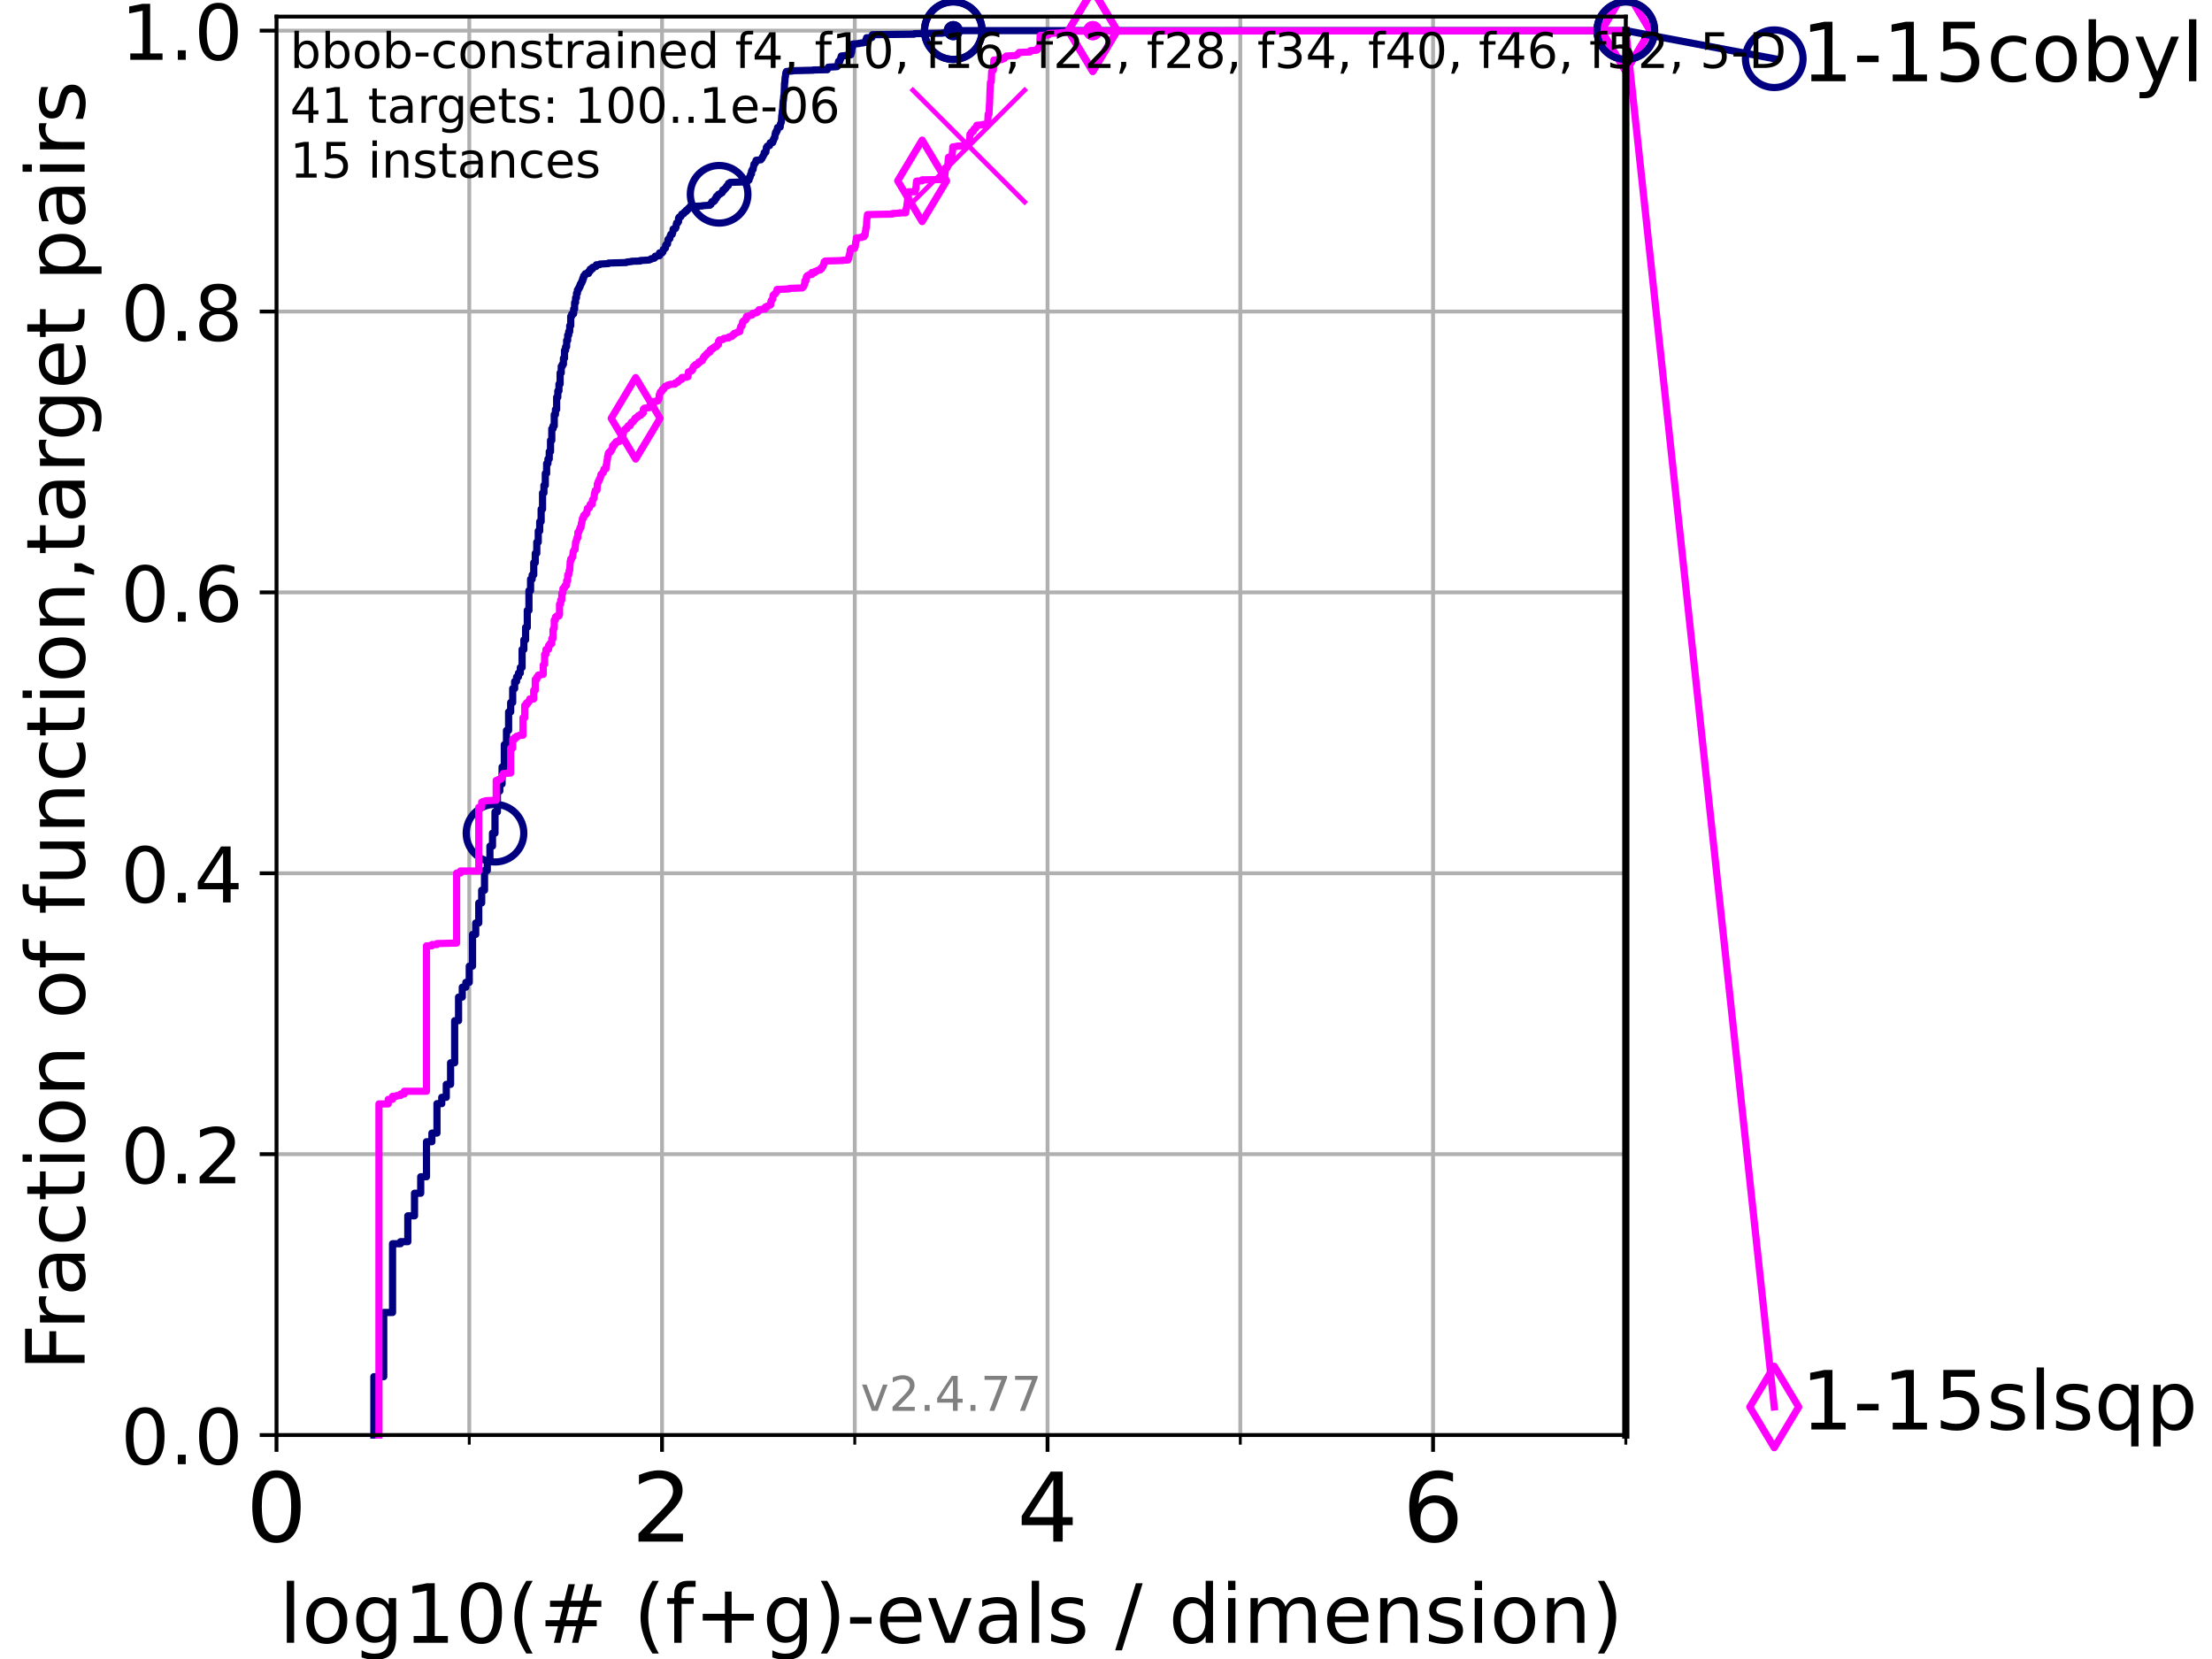 <?xml version="1.0" encoding="utf-8" standalone="no"?>
<!DOCTYPE svg PUBLIC "-//W3C//DTD SVG 1.1//EN"
  "http://www.w3.org/Graphics/SVG/1.1/DTD/svg11.dtd">
<!-- Created with matplotlib (https://matplotlib.org/) -->
<svg height="345.6pt" version="1.1" viewBox="0 0 460.8 345.6" width="460.8pt" xmlns="http://www.w3.org/2000/svg" xmlns:xlink="http://www.w3.org/1999/xlink">
 <defs>
  <style type="text/css">*{stroke-linecap:butt;stroke-linejoin:round;}</style>
 </defs>
 <g id="figure_1">
  <g id="patch_1">
   <path d="M 0 345.6 
L 460.8 345.6 
L 460.8 0 
L 0 0 
z
" style="fill:#ffffff;"/>
  </g>
  <g id="axes_1">
   <g id="patch_2">
    <path d="M 57.6 298.944 
L 338.688 298.944 
L 338.688 3.456 
L 57.6 3.456 
z
" style="fill:#ffffff;"/>
   </g>
   <g id="matplotlib.axis_1">
    <g id="xtick_1">
     <g id="line2d_1">
      <path clip-path="url(#pfc46097b2a)" d="M 57.6 298.944 
L 57.6 3.456 
" style="fill:none;stroke:#b0b0b0;stroke-linecap:square;stroke-width:0.8;"/>
     </g>
     <g id="line2d_2">
      <defs>
       <path d="M 0 0 
L 0 3.5 
" id="me19c8dda93" style="stroke:#000000;stroke-width:0.8;"/>
      </defs>
      <g>
       <use style="stroke:#000000;stroke-width:0.8;" x="57.6" xlink:href="#me19c8dda93" y="298.944"/>
      </g>
     </g>
     <g id="text_1">
      <!-- 0 -->
      <g transform="translate(51.237 321.141)scale(0.2 -0.2)">
       <defs>
        <path d="M 31.781 66.406 
Q 24.172 66.406 20.328 58.906 
Q 16.5 51.422 16.5 36.375 
Q 16.5 21.391 20.328 13.891 
Q 24.172 6.391 31.781 6.391 
Q 39.453 6.391 43.281 13.891 
Q 47.125 21.391 47.125 36.375 
Q 47.125 51.422 43.281 58.906 
Q 39.453 66.406 31.781 66.406 
z
M 31.781 74.219 
Q 44.047 74.219 50.516 64.516 
Q 56.984 54.828 56.984 36.375 
Q 56.984 17.969 50.516 8.266 
Q 44.047 -1.422 31.781 -1.422 
Q 19.531 -1.422 13.062 8.266 
Q 6.594 17.969 6.594 36.375 
Q 6.594 54.828 13.062 64.516 
Q 19.531 74.219 31.781 74.219 
z
" id="DejaVuSans-48"/>
       </defs>
       <use xlink:href="#DejaVuSans-48"/>
      </g>
     </g>
    </g>
    <g id="xtick_2">
     <g id="line2d_3">
      <path clip-path="url(#pfc46097b2a)" d="M 137.911 298.944 
L 137.911 3.456 
" style="fill:none;stroke:#b0b0b0;stroke-linecap:square;stroke-width:0.8;"/>
     </g>
     <g id="line2d_4">
      <g>
       <use style="stroke:#000000;stroke-width:0.8;" x="137.911" xlink:href="#me19c8dda93" y="298.944"/>
      </g>
     </g>
     <g id="text_2">
      <!-- 2 -->
      <g transform="translate(131.548 321.141)scale(0.2 -0.2)">
       <defs>
        <path d="M 19.188 8.297 
L 53.609 8.297 
L 53.609 0 
L 7.328 0 
L 7.328 8.297 
Q 12.938 14.109 22.625 23.891 
Q 32.328 33.688 34.812 36.531 
Q 39.547 41.844 41.422 45.531 
Q 43.312 49.219 43.312 52.781 
Q 43.312 58.594 39.234 62.25 
Q 35.156 65.922 28.609 65.922 
Q 23.969 65.922 18.812 64.312 
Q 13.672 62.703 7.812 59.422 
L 7.812 69.391 
Q 13.766 71.781 18.938 73 
Q 24.125 74.219 28.422 74.219 
Q 39.75 74.219 46.484 68.547 
Q 53.219 62.891 53.219 53.422 
Q 53.219 48.922 51.531 44.891 
Q 49.859 40.875 45.406 35.406 
Q 44.188 33.984 37.641 27.219 
Q 31.109 20.453 19.188 8.297 
z
" id="DejaVuSans-50"/>
       </defs>
       <use xlink:href="#DejaVuSans-50"/>
      </g>
     </g>
    </g>
    <g id="xtick_3">
     <g id="line2d_5">
      <path clip-path="url(#pfc46097b2a)" d="M 218.222 298.944 
L 218.222 3.456 
" style="fill:none;stroke:#b0b0b0;stroke-linecap:square;stroke-width:0.8;"/>
     </g>
     <g id="line2d_6">
      <g>
       <use style="stroke:#000000;stroke-width:0.8;" x="218.222" xlink:href="#me19c8dda93" y="298.944"/>
      </g>
     </g>
     <g id="text_3">
      <!-- 4 -->
      <g transform="translate(211.859 321.141)scale(0.2 -0.2)">
       <defs>
        <path d="M 37.797 64.312 
L 12.891 25.391 
L 37.797 25.391 
z
M 35.203 72.906 
L 47.609 72.906 
L 47.609 25.391 
L 58.016 25.391 
L 58.016 17.188 
L 47.609 17.188 
L 47.609 0 
L 37.797 0 
L 37.797 17.188 
L 4.891 17.188 
L 4.891 26.703 
z
" id="DejaVuSans-52"/>
       </defs>
       <use xlink:href="#DejaVuSans-52"/>
      </g>
     </g>
    </g>
    <g id="xtick_4">
     <g id="line2d_7">
      <path clip-path="url(#pfc46097b2a)" d="M 298.533 298.944 
L 298.533 3.456 
" style="fill:none;stroke:#b0b0b0;stroke-linecap:square;stroke-width:0.8;"/>
     </g>
     <g id="line2d_8">
      <g>
       <use style="stroke:#000000;stroke-width:0.8;" x="298.533" xlink:href="#me19c8dda93" y="298.944"/>
      </g>
     </g>
     <g id="text_4">
      <!-- 6 -->
      <g transform="translate(292.17 321.141)scale(0.2 -0.2)">
       <defs>
        <path d="M 33.016 40.375 
Q 26.375 40.375 22.484 35.828 
Q 18.609 31.297 18.609 23.391 
Q 18.609 15.531 22.484 10.953 
Q 26.375 6.391 33.016 6.391 
Q 39.656 6.391 43.531 10.953 
Q 47.406 15.531 47.406 23.391 
Q 47.406 31.297 43.531 35.828 
Q 39.656 40.375 33.016 40.375 
z
M 52.594 71.297 
L 52.594 62.312 
Q 48.875 64.062 45.094 64.984 
Q 41.312 65.922 37.594 65.922 
Q 27.828 65.922 22.672 59.328 
Q 17.531 52.734 16.797 39.406 
Q 19.672 43.656 24.016 45.922 
Q 28.375 48.188 33.594 48.188 
Q 44.578 48.188 50.953 41.516 
Q 57.328 34.859 57.328 23.391 
Q 57.328 12.156 50.688 5.359 
Q 44.047 -1.422 33.016 -1.422 
Q 20.359 -1.422 13.672 8.266 
Q 6.984 17.969 6.984 36.375 
Q 6.984 53.656 15.188 63.938 
Q 23.391 74.219 37.203 74.219 
Q 40.922 74.219 44.703 73.484 
Q 48.484 72.75 52.594 71.297 
z
" id="DejaVuSans-54"/>
       </defs>
       <use xlink:href="#DejaVuSans-54"/>
      </g>
     </g>
    </g>
    <g id="xtick_5">
     <g id="line2d_9">
      <path clip-path="url(#pfc46097b2a)" d="M 97.755 298.944 
L 97.755 3.456 
" style="fill:none;stroke:#b0b0b0;stroke-linecap:square;stroke-width:0.8;"/>
     </g>
     <g id="line2d_10">
      <defs>
       <path d="M 0 0 
L 0 2 
" id="m3c644bff74" style="stroke:#000000;stroke-width:0.6;"/>
      </defs>
      <g>
       <use style="stroke:#000000;stroke-width:0.6;" x="97.755" xlink:href="#m3c644bff74" y="298.944"/>
      </g>
     </g>
    </g>
    <g id="xtick_6">
     <g id="line2d_11">
      <path clip-path="url(#pfc46097b2a)" d="M 178.066 298.944 
L 178.066 3.456 
" style="fill:none;stroke:#b0b0b0;stroke-linecap:square;stroke-width:0.8;"/>
     </g>
     <g id="line2d_12">
      <g>
       <use style="stroke:#000000;stroke-width:0.6;" x="178.066" xlink:href="#m3c644bff74" y="298.944"/>
      </g>
     </g>
    </g>
    <g id="xtick_7">
     <g id="line2d_13">
      <path clip-path="url(#pfc46097b2a)" d="M 258.377 298.944 
L 258.377 3.456 
" style="fill:none;stroke:#b0b0b0;stroke-linecap:square;stroke-width:0.8;"/>
     </g>
     <g id="line2d_14">
      <g>
       <use style="stroke:#000000;stroke-width:0.6;" x="258.377" xlink:href="#m3c644bff74" y="298.944"/>
      </g>
     </g>
    </g>
    <g id="xtick_8">
     <g id="line2d_15">
      <path clip-path="url(#pfc46097b2a)" d="M 338.688 298.944 
L 338.688 3.456 
" style="fill:none;stroke:#b0b0b0;stroke-linecap:square;stroke-width:0.8;"/>
     </g>
     <g id="line2d_16">
      <g>
       <use style="stroke:#000000;stroke-width:0.6;" x="338.688" xlink:href="#m3c644bff74" y="298.944"/>
      </g>
     </g>
    </g>
    <g id="text_5">
     <!-- log10(# (f+g)-evals / dimension) -->
     <g transform="translate(58.145 342.218)scale(0.17 -0.17)">
      <defs>
       <path d="M 9.422 75.984 
L 18.406 75.984 
L 18.406 0 
L 9.422 0 
z
" id="DejaVuSans-108"/>
       <path d="M 30.609 48.391 
Q 23.391 48.391 19.188 42.75 
Q 14.984 37.109 14.984 27.297 
Q 14.984 17.484 19.156 11.844 
Q 23.344 6.203 30.609 6.203 
Q 37.797 6.203 41.984 11.859 
Q 46.188 17.531 46.188 27.297 
Q 46.188 37.016 41.984 42.703 
Q 37.797 48.391 30.609 48.391 
z
M 30.609 56 
Q 42.328 56 49.016 48.375 
Q 55.719 40.766 55.719 27.297 
Q 55.719 13.875 49.016 6.219 
Q 42.328 -1.422 30.609 -1.422 
Q 18.844 -1.422 12.172 6.219 
Q 5.516 13.875 5.516 27.297 
Q 5.516 40.766 12.172 48.375 
Q 18.844 56 30.609 56 
z
" id="DejaVuSans-111"/>
       <path d="M 45.406 27.984 
Q 45.406 37.75 41.375 43.109 
Q 37.359 48.484 30.078 48.484 
Q 22.859 48.484 18.828 43.109 
Q 14.797 37.75 14.797 27.984 
Q 14.797 18.266 18.828 12.891 
Q 22.859 7.516 30.078 7.516 
Q 37.359 7.516 41.375 12.891 
Q 45.406 18.266 45.406 27.984 
z
M 54.391 6.781 
Q 54.391 -7.172 48.188 -13.984 
Q 42 -20.797 29.203 -20.797 
Q 24.469 -20.797 20.266 -20.094 
Q 16.062 -19.391 12.109 -17.922 
L 12.109 -9.188 
Q 16.062 -11.328 19.922 -12.344 
Q 23.781 -13.375 27.781 -13.375 
Q 36.625 -13.375 41.016 -8.766 
Q 45.406 -4.156 45.406 5.172 
L 45.406 9.625 
Q 42.625 4.781 38.281 2.391 
Q 33.938 0 27.875 0 
Q 17.828 0 11.672 7.656 
Q 5.516 15.328 5.516 27.984 
Q 5.516 40.672 11.672 48.328 
Q 17.828 56 27.875 56 
Q 33.938 56 38.281 53.609 
Q 42.625 51.219 45.406 46.391 
L 45.406 54.688 
L 54.391 54.688 
z
" id="DejaVuSans-103"/>
       <path d="M 12.406 8.297 
L 28.516 8.297 
L 28.516 63.922 
L 10.984 60.406 
L 10.984 69.391 
L 28.422 72.906 
L 38.281 72.906 
L 38.281 8.297 
L 54.391 8.297 
L 54.391 0 
L 12.406 0 
z
" id="DejaVuSans-49"/>
       <path d="M 31 75.875 
Q 24.469 64.656 21.281 53.656 
Q 18.109 42.672 18.109 31.391 
Q 18.109 20.125 21.312 9.062 
Q 24.516 -2 31 -13.188 
L 23.188 -13.188 
Q 15.875 -1.703 12.234 9.375 
Q 8.594 20.453 8.594 31.391 
Q 8.594 42.281 12.203 53.312 
Q 15.828 64.359 23.188 75.875 
z
" id="DejaVuSans-40"/>
       <path d="M 51.125 44 
L 36.922 44 
L 32.812 27.688 
L 47.125 27.688 
z
M 43.797 71.781 
L 38.719 51.516 
L 52.984 51.516 
L 58.109 71.781 
L 65.922 71.781 
L 60.891 51.516 
L 76.125 51.516 
L 76.125 44 
L 58.984 44 
L 54.984 27.688 
L 70.516 27.688 
L 70.516 20.219 
L 53.078 20.219 
L 48 0 
L 40.188 0 
L 45.219 20.219 
L 30.906 20.219 
L 25.875 0 
L 18.016 0 
L 23.094 20.219 
L 7.719 20.219 
L 7.719 27.688 
L 24.906 27.688 
L 29 44 
L 13.281 44 
L 13.281 51.516 
L 30.906 51.516 
L 35.891 71.781 
z
" id="DejaVuSans-35"/>
       <path id="DejaVuSans-32"/>
       <path d="M 37.109 75.984 
L 37.109 68.5 
L 28.516 68.5 
Q 23.688 68.5 21.797 66.547 
Q 19.922 64.594 19.922 59.516 
L 19.922 54.688 
L 34.719 54.688 
L 34.719 47.703 
L 19.922 47.703 
L 19.922 0 
L 10.891 0 
L 10.891 47.703 
L 2.297 47.703 
L 2.297 54.688 
L 10.891 54.688 
L 10.891 58.5 
Q 10.891 67.625 15.141 71.797 
Q 19.391 75.984 28.609 75.984 
z
" id="DejaVuSans-102"/>
       <path d="M 46 62.703 
L 46 35.5 
L 73.188 35.5 
L 73.188 27.203 
L 46 27.203 
L 46 0 
L 37.797 0 
L 37.797 27.203 
L 10.594 27.203 
L 10.594 35.5 
L 37.797 35.5 
L 37.797 62.703 
z
" id="DejaVuSans-43"/>
       <path d="M 8.016 75.875 
L 15.828 75.875 
Q 23.141 64.359 26.781 53.312 
Q 30.422 42.281 30.422 31.391 
Q 30.422 20.453 26.781 9.375 
Q 23.141 -1.703 15.828 -13.188 
L 8.016 -13.188 
Q 14.5 -2 17.703 9.062 
Q 20.906 20.125 20.906 31.391 
Q 20.906 42.672 17.703 53.656 
Q 14.5 64.656 8.016 75.875 
z
" id="DejaVuSans-41"/>
       <path d="M 4.891 31.391 
L 31.203 31.391 
L 31.203 23.391 
L 4.891 23.391 
z
" id="DejaVuSans-45"/>
       <path d="M 56.203 29.594 
L 56.203 25.203 
L 14.891 25.203 
Q 15.484 15.922 20.484 11.062 
Q 25.484 6.203 34.422 6.203 
Q 39.594 6.203 44.453 7.469 
Q 49.312 8.734 54.109 11.281 
L 54.109 2.781 
Q 49.266 0.734 44.188 -0.344 
Q 39.109 -1.422 33.891 -1.422 
Q 20.797 -1.422 13.156 6.188 
Q 5.516 13.812 5.516 26.812 
Q 5.516 40.234 12.766 48.109 
Q 20.016 56 32.328 56 
Q 43.359 56 49.781 48.891 
Q 56.203 41.797 56.203 29.594 
z
M 47.219 32.234 
Q 47.125 39.594 43.094 43.984 
Q 39.062 48.391 32.422 48.391 
Q 24.906 48.391 20.391 44.141 
Q 15.875 39.891 15.188 32.172 
z
" id="DejaVuSans-101"/>
       <path d="M 2.984 54.688 
L 12.5 54.688 
L 29.594 8.797 
L 46.688 54.688 
L 56.203 54.688 
L 35.688 0 
L 23.484 0 
z
" id="DejaVuSans-118"/>
       <path d="M 34.281 27.484 
Q 23.391 27.484 19.188 25 
Q 14.984 22.516 14.984 16.5 
Q 14.984 11.719 18.141 8.906 
Q 21.297 6.109 26.703 6.109 
Q 34.188 6.109 38.703 11.406 
Q 43.219 16.703 43.219 25.484 
L 43.219 27.484 
z
M 52.203 31.203 
L 52.203 0 
L 43.219 0 
L 43.219 8.297 
Q 40.141 3.328 35.547 0.953 
Q 30.953 -1.422 24.312 -1.422 
Q 15.922 -1.422 10.953 3.297 
Q 6 8.016 6 15.922 
Q 6 25.141 12.172 29.828 
Q 18.359 34.516 30.609 34.516 
L 43.219 34.516 
L 43.219 35.406 
Q 43.219 41.609 39.141 45 
Q 35.062 48.391 27.688 48.391 
Q 23 48.391 18.547 47.266 
Q 14.109 46.141 10.016 43.891 
L 10.016 52.203 
Q 14.938 54.109 19.578 55.047 
Q 24.219 56 28.609 56 
Q 40.484 56 46.344 49.844 
Q 52.203 43.703 52.203 31.203 
z
" id="DejaVuSans-97"/>
       <path d="M 44.281 53.078 
L 44.281 44.578 
Q 40.484 46.531 36.375 47.5 
Q 32.281 48.484 27.875 48.484 
Q 21.188 48.484 17.844 46.438 
Q 14.5 44.391 14.5 40.281 
Q 14.5 37.156 16.891 35.375 
Q 19.281 33.594 26.516 31.984 
L 29.594 31.297 
Q 39.156 29.25 43.188 25.516 
Q 47.219 21.781 47.219 15.094 
Q 47.219 7.469 41.188 3.016 
Q 35.156 -1.422 24.609 -1.422 
Q 20.219 -1.422 15.453 -0.562 
Q 10.688 0.297 5.422 2 
L 5.422 11.281 
Q 10.406 8.688 15.234 7.391 
Q 20.062 6.109 24.812 6.109 
Q 31.156 6.109 34.562 8.281 
Q 37.984 10.453 37.984 14.406 
Q 37.984 18.062 35.516 20.016 
Q 33.062 21.969 24.703 23.781 
L 21.578 24.516 
Q 13.234 26.266 9.516 29.906 
Q 5.812 33.547 5.812 39.891 
Q 5.812 47.609 11.281 51.797 
Q 16.75 56 26.812 56 
Q 31.781 56 36.172 55.266 
Q 40.578 54.547 44.281 53.078 
z
" id="DejaVuSans-115"/>
       <path d="M 25.391 72.906 
L 33.688 72.906 
L 8.297 -9.281 
L 0 -9.281 
z
" id="DejaVuSans-47"/>
       <path d="M 45.406 46.391 
L 45.406 75.984 
L 54.391 75.984 
L 54.391 0 
L 45.406 0 
L 45.406 8.203 
Q 42.578 3.328 38.25 0.953 
Q 33.938 -1.422 27.875 -1.422 
Q 17.969 -1.422 11.734 6.484 
Q 5.516 14.406 5.516 27.297 
Q 5.516 40.188 11.734 48.094 
Q 17.969 56 27.875 56 
Q 33.938 56 38.25 53.625 
Q 42.578 51.266 45.406 46.391 
z
M 14.797 27.297 
Q 14.797 17.391 18.875 11.75 
Q 22.953 6.109 30.078 6.109 
Q 37.203 6.109 41.297 11.75 
Q 45.406 17.391 45.406 27.297 
Q 45.406 37.203 41.297 42.844 
Q 37.203 48.484 30.078 48.484 
Q 22.953 48.484 18.875 42.844 
Q 14.797 37.203 14.797 27.297 
z
" id="DejaVuSans-100"/>
       <path d="M 9.422 54.688 
L 18.406 54.688 
L 18.406 0 
L 9.422 0 
z
M 9.422 75.984 
L 18.406 75.984 
L 18.406 64.594 
L 9.422 64.594 
z
" id="DejaVuSans-105"/>
       <path d="M 52 44.188 
Q 55.375 50.25 60.062 53.125 
Q 64.75 56 71.094 56 
Q 79.641 56 84.281 50.016 
Q 88.922 44.047 88.922 33.016 
L 88.922 0 
L 79.891 0 
L 79.891 32.719 
Q 79.891 40.578 77.094 44.375 
Q 74.312 48.188 68.609 48.188 
Q 61.625 48.188 57.562 43.547 
Q 53.516 38.922 53.516 30.906 
L 53.516 0 
L 44.484 0 
L 44.484 32.719 
Q 44.484 40.625 41.703 44.406 
Q 38.922 48.188 33.109 48.188 
Q 26.219 48.188 22.156 43.531 
Q 18.109 38.875 18.109 30.906 
L 18.109 0 
L 9.078 0 
L 9.078 54.688 
L 18.109 54.688 
L 18.109 46.188 
Q 21.188 51.219 25.484 53.609 
Q 29.781 56 35.688 56 
Q 41.656 56 45.828 52.969 
Q 50 49.953 52 44.188 
z
" id="DejaVuSans-109"/>
       <path d="M 54.891 33.016 
L 54.891 0 
L 45.906 0 
L 45.906 32.719 
Q 45.906 40.484 42.875 44.328 
Q 39.844 48.188 33.797 48.188 
Q 26.516 48.188 22.312 43.547 
Q 18.109 38.922 18.109 30.906 
L 18.109 0 
L 9.078 0 
L 9.078 54.688 
L 18.109 54.688 
L 18.109 46.188 
Q 21.344 51.125 25.703 53.562 
Q 30.078 56 35.797 56 
Q 45.219 56 50.047 50.172 
Q 54.891 44.344 54.891 33.016 
z
" id="DejaVuSans-110"/>
      </defs>
      <use xlink:href="#DejaVuSans-108"/>
      <use x="27.783" xlink:href="#DejaVuSans-111"/>
      <use x="88.965" xlink:href="#DejaVuSans-103"/>
      <use x="152.441" xlink:href="#DejaVuSans-49"/>
      <use x="216.064" xlink:href="#DejaVuSans-48"/>
      <use x="279.688" xlink:href="#DejaVuSans-40"/>
      <use x="318.701" xlink:href="#DejaVuSans-35"/>
      <use x="402.49" xlink:href="#DejaVuSans-32"/>
      <use x="434.277" xlink:href="#DejaVuSans-40"/>
      <use x="473.291" xlink:href="#DejaVuSans-102"/>
      <use x="508.496" xlink:href="#DejaVuSans-43"/>
      <use x="592.285" xlink:href="#DejaVuSans-103"/>
      <use x="655.762" xlink:href="#DejaVuSans-41"/>
      <use x="694.775" xlink:href="#DejaVuSans-45"/>
      <use x="730.859" xlink:href="#DejaVuSans-101"/>
      <use x="792.383" xlink:href="#DejaVuSans-118"/>
      <use x="851.562" xlink:href="#DejaVuSans-97"/>
      <use x="912.842" xlink:href="#DejaVuSans-108"/>
      <use x="940.625" xlink:href="#DejaVuSans-115"/>
      <use x="992.725" xlink:href="#DejaVuSans-32"/>
      <use x="1024.512" xlink:href="#DejaVuSans-47"/>
      <use x="1058.203" xlink:href="#DejaVuSans-32"/>
      <use x="1089.99" xlink:href="#DejaVuSans-100"/>
      <use x="1153.467" xlink:href="#DejaVuSans-105"/>
      <use x="1181.25" xlink:href="#DejaVuSans-109"/>
      <use x="1278.662" xlink:href="#DejaVuSans-101"/>
      <use x="1340.186" xlink:href="#DejaVuSans-110"/>
      <use x="1403.564" xlink:href="#DejaVuSans-115"/>
      <use x="1455.664" xlink:href="#DejaVuSans-105"/>
      <use x="1483.447" xlink:href="#DejaVuSans-111"/>
      <use x="1544.629" xlink:href="#DejaVuSans-110"/>
      <use x="1608.008" xlink:href="#DejaVuSans-41"/>
     </g>
    </g>
   </g>
   <g id="matplotlib.axis_2">
    <g id="ytick_1">
     <g id="line2d_17">
      <path clip-path="url(#pfc46097b2a)" d="M 57.6 298.944 
L 338.688 298.944 
" style="fill:none;stroke:#b0b0b0;stroke-linecap:square;stroke-width:0.8;"/>
     </g>
     <g id="line2d_18">
      <defs>
       <path d="M 0 0 
L -3.5 0 
" id="m6568416ff1" style="stroke:#000000;stroke-width:0.8;"/>
      </defs>
      <g>
       <use style="stroke:#000000;stroke-width:0.8;" x="57.6" xlink:href="#m6568416ff1" y="298.944"/>
      </g>
     </g>
     <g id="text_6">
      <!-- 0.0 -->
      <g transform="translate(25.155 305.023)scale(0.16 -0.16)">
       <defs>
        <path d="M 10.688 12.406 
L 21 12.406 
L 21 0 
L 10.688 0 
z
" id="DejaVuSans-46"/>
       </defs>
       <use xlink:href="#DejaVuSans-48"/>
       <use x="63.623" xlink:href="#DejaVuSans-46"/>
       <use x="95.41" xlink:href="#DejaVuSans-48"/>
      </g>
     </g>
    </g>
    <g id="ytick_2">
     <g id="line2d_19">
      <path clip-path="url(#pfc46097b2a)" d="M 57.6 240.432 
L 338.688 240.432 
" style="fill:none;stroke:#b0b0b0;stroke-linecap:square;stroke-width:0.8;"/>
     </g>
     <g id="line2d_20">
      <g>
       <use style="stroke:#000000;stroke-width:0.8;" x="57.6" xlink:href="#m6568416ff1" y="240.432"/>
      </g>
     </g>
     <g id="text_7">
      <!-- 0.2 -->
      <g transform="translate(25.155 246.51)scale(0.16 -0.16)">
       <use xlink:href="#DejaVuSans-48"/>
       <use x="63.623" xlink:href="#DejaVuSans-46"/>
       <use x="95.41" xlink:href="#DejaVuSans-50"/>
      </g>
     </g>
    </g>
    <g id="ytick_3">
     <g id="line2d_21">
      <path clip-path="url(#pfc46097b2a)" d="M 57.6 181.919 
L 338.688 181.919 
" style="fill:none;stroke:#b0b0b0;stroke-linecap:square;stroke-width:0.8;"/>
     </g>
     <g id="line2d_22">
      <g>
       <use style="stroke:#000000;stroke-width:0.8;" x="57.6" xlink:href="#m6568416ff1" y="181.919"/>
      </g>
     </g>
     <g id="text_8">
      <!-- 0.4 -->
      <g transform="translate(25.155 187.998)scale(0.16 -0.16)">
       <use xlink:href="#DejaVuSans-48"/>
       <use x="63.623" xlink:href="#DejaVuSans-46"/>
       <use x="95.41" xlink:href="#DejaVuSans-52"/>
      </g>
     </g>
    </g>
    <g id="ytick_4">
     <g id="line2d_23">
      <path clip-path="url(#pfc46097b2a)" d="M 57.6 123.407 
L 338.688 123.407 
" style="fill:none;stroke:#b0b0b0;stroke-linecap:square;stroke-width:0.8;"/>
     </g>
     <g id="line2d_24">
      <g>
       <use style="stroke:#000000;stroke-width:0.8;" x="57.6" xlink:href="#m6568416ff1" y="123.407"/>
      </g>
     </g>
     <g id="text_9">
      <!-- 0.6 -->
      <g transform="translate(25.155 129.485)scale(0.16 -0.16)">
       <use xlink:href="#DejaVuSans-48"/>
       <use x="63.623" xlink:href="#DejaVuSans-46"/>
       <use x="95.41" xlink:href="#DejaVuSans-54"/>
      </g>
     </g>
    </g>
    <g id="ytick_5">
     <g id="line2d_25">
      <path clip-path="url(#pfc46097b2a)" d="M 57.6 64.894 
L 338.688 64.894 
" style="fill:none;stroke:#b0b0b0;stroke-linecap:square;stroke-width:0.8;"/>
     </g>
     <g id="line2d_26">
      <g>
       <use style="stroke:#000000;stroke-width:0.8;" x="57.6" xlink:href="#m6568416ff1" y="64.894"/>
      </g>
     </g>
     <g id="text_10">
      <!-- 0.8 -->
      <g transform="translate(25.155 70.973)scale(0.16 -0.16)">
       <defs>
        <path d="M 31.781 34.625 
Q 24.75 34.625 20.719 30.859 
Q 16.703 27.094 16.703 20.516 
Q 16.703 13.922 20.719 10.156 
Q 24.75 6.391 31.781 6.391 
Q 38.812 6.391 42.859 10.172 
Q 46.922 13.969 46.922 20.516 
Q 46.922 27.094 42.891 30.859 
Q 38.875 34.625 31.781 34.625 
z
M 21.922 38.812 
Q 15.578 40.375 12.031 44.719 
Q 8.5 49.078 8.5 55.328 
Q 8.5 64.062 14.719 69.141 
Q 20.953 74.219 31.781 74.219 
Q 42.672 74.219 48.875 69.141 
Q 55.078 64.062 55.078 55.328 
Q 55.078 49.078 51.531 44.719 
Q 48 40.375 41.703 38.812 
Q 48.828 37.156 52.797 32.312 
Q 56.781 27.484 56.781 20.516 
Q 56.781 9.906 50.312 4.234 
Q 43.844 -1.422 31.781 -1.422 
Q 19.734 -1.422 13.25 4.234 
Q 6.781 9.906 6.781 20.516 
Q 6.781 27.484 10.781 32.312 
Q 14.797 37.156 21.922 38.812 
z
M 18.312 54.391 
Q 18.312 48.734 21.844 45.562 
Q 25.391 42.391 31.781 42.391 
Q 38.141 42.391 41.719 45.562 
Q 45.312 48.734 45.312 54.391 
Q 45.312 60.062 41.719 63.234 
Q 38.141 66.406 31.781 66.406 
Q 25.391 66.406 21.844 63.234 
Q 18.312 60.062 18.312 54.391 
z
" id="DejaVuSans-56"/>
       </defs>
       <use xlink:href="#DejaVuSans-48"/>
       <use x="63.623" xlink:href="#DejaVuSans-46"/>
       <use x="95.41" xlink:href="#DejaVuSans-56"/>
      </g>
     </g>
    </g>
    <g id="ytick_6">
     <g id="line2d_27">
      <path clip-path="url(#pfc46097b2a)" d="M 57.6 6.382 
L 338.688 6.382 
" style="fill:none;stroke:#b0b0b0;stroke-linecap:square;stroke-width:0.8;"/>
     </g>
     <g id="line2d_28">
      <g>
       <use style="stroke:#000000;stroke-width:0.8;" x="57.6" xlink:href="#m6568416ff1" y="6.382"/>
      </g>
     </g>
     <g id="text_11">
      <!-- 1.0 -->
      <g transform="translate(25.155 12.46)scale(0.16 -0.16)">
       <use xlink:href="#DejaVuSans-49"/>
       <use x="63.623" xlink:href="#DejaVuSans-46"/>
       <use x="95.41" xlink:href="#DejaVuSans-48"/>
      </g>
     </g>
    </g>
    <g id="text_12">
     <!-- Fraction of function,target pairs -->
     <g transform="translate(17.62 285.585)rotate(-90)scale(0.17 -0.17)">
      <defs>
       <path d="M 9.812 72.906 
L 51.703 72.906 
L 51.703 64.594 
L 19.672 64.594 
L 19.672 43.109 
L 48.578 43.109 
L 48.578 34.812 
L 19.672 34.812 
L 19.672 0 
L 9.812 0 
z
" id="DejaVuSans-70"/>
       <path d="M 41.109 46.297 
Q 39.594 47.172 37.812 47.578 
Q 36.031 48 33.891 48 
Q 26.266 48 22.188 43.047 
Q 18.109 38.094 18.109 28.812 
L 18.109 0 
L 9.078 0 
L 9.078 54.688 
L 18.109 54.688 
L 18.109 46.188 
Q 20.953 51.172 25.484 53.578 
Q 30.031 56 36.531 56 
Q 37.453 56 38.578 55.875 
Q 39.703 55.766 41.062 55.516 
z
" id="DejaVuSans-114"/>
       <path d="M 48.781 52.594 
L 48.781 44.188 
Q 44.969 46.297 41.141 47.344 
Q 37.312 48.391 33.406 48.391 
Q 24.656 48.391 19.812 42.844 
Q 14.984 37.312 14.984 27.297 
Q 14.984 17.281 19.812 11.734 
Q 24.656 6.203 33.406 6.203 
Q 37.312 6.203 41.141 7.25 
Q 44.969 8.297 48.781 10.406 
L 48.781 2.094 
Q 45.016 0.344 40.984 -0.531 
Q 36.969 -1.422 32.422 -1.422 
Q 20.062 -1.422 12.781 6.344 
Q 5.516 14.109 5.516 27.297 
Q 5.516 40.672 12.859 48.328 
Q 20.219 56 33.016 56 
Q 37.156 56 41.109 55.141 
Q 45.062 54.297 48.781 52.594 
z
" id="DejaVuSans-99"/>
       <path d="M 18.312 70.219 
L 18.312 54.688 
L 36.812 54.688 
L 36.812 47.703 
L 18.312 47.703 
L 18.312 18.016 
Q 18.312 11.328 20.141 9.422 
Q 21.969 7.516 27.594 7.516 
L 36.812 7.516 
L 36.812 0 
L 27.594 0 
Q 17.188 0 13.234 3.875 
Q 9.281 7.766 9.281 18.016 
L 9.281 47.703 
L 2.688 47.703 
L 2.688 54.688 
L 9.281 54.688 
L 9.281 70.219 
z
" id="DejaVuSans-116"/>
       <path d="M 8.5 21.578 
L 8.5 54.688 
L 17.484 54.688 
L 17.484 21.922 
Q 17.484 14.156 20.5 10.266 
Q 23.531 6.391 29.594 6.391 
Q 36.859 6.391 41.078 11.031 
Q 45.312 15.672 45.312 23.688 
L 45.312 54.688 
L 54.297 54.688 
L 54.297 0 
L 45.312 0 
L 45.312 8.406 
Q 42.047 3.422 37.719 1 
Q 33.406 -1.422 27.688 -1.422 
Q 18.266 -1.422 13.375 4.438 
Q 8.5 10.297 8.5 21.578 
z
M 31.109 56 
z
" id="DejaVuSans-117"/>
       <path d="M 11.719 12.406 
L 22.016 12.406 
L 22.016 4 
L 14.016 -11.625 
L 7.719 -11.625 
L 11.719 4 
z
" id="DejaVuSans-44"/>
       <path d="M 18.109 8.203 
L 18.109 -20.797 
L 9.078 -20.797 
L 9.078 54.688 
L 18.109 54.688 
L 18.109 46.391 
Q 20.953 51.266 25.266 53.625 
Q 29.594 56 35.594 56 
Q 45.562 56 51.781 48.094 
Q 58.016 40.188 58.016 27.297 
Q 58.016 14.406 51.781 6.484 
Q 45.562 -1.422 35.594 -1.422 
Q 29.594 -1.422 25.266 0.953 
Q 20.953 3.328 18.109 8.203 
z
M 48.688 27.297 
Q 48.688 37.203 44.609 42.844 
Q 40.531 48.484 33.406 48.484 
Q 26.266 48.484 22.188 42.844 
Q 18.109 37.203 18.109 27.297 
Q 18.109 17.391 22.188 11.75 
Q 26.266 6.109 33.406 6.109 
Q 40.531 6.109 44.609 11.75 
Q 48.688 17.391 48.688 27.297 
z
" id="DejaVuSans-112"/>
      </defs>
      <use xlink:href="#DejaVuSans-70"/>
      <use x="50.27" xlink:href="#DejaVuSans-114"/>
      <use x="91.383" xlink:href="#DejaVuSans-97"/>
      <use x="152.662" xlink:href="#DejaVuSans-99"/>
      <use x="207.643" xlink:href="#DejaVuSans-116"/>
      <use x="246.852" xlink:href="#DejaVuSans-105"/>
      <use x="274.635" xlink:href="#DejaVuSans-111"/>
      <use x="335.816" xlink:href="#DejaVuSans-110"/>
      <use x="399.195" xlink:href="#DejaVuSans-32"/>
      <use x="430.982" xlink:href="#DejaVuSans-111"/>
      <use x="492.164" xlink:href="#DejaVuSans-102"/>
      <use x="527.369" xlink:href="#DejaVuSans-32"/>
      <use x="559.156" xlink:href="#DejaVuSans-102"/>
      <use x="594.361" xlink:href="#DejaVuSans-117"/>
      <use x="657.74" xlink:href="#DejaVuSans-110"/>
      <use x="721.119" xlink:href="#DejaVuSans-99"/>
      <use x="776.1" xlink:href="#DejaVuSans-116"/>
      <use x="815.309" xlink:href="#DejaVuSans-105"/>
      <use x="843.092" xlink:href="#DejaVuSans-111"/>
      <use x="904.273" xlink:href="#DejaVuSans-110"/>
      <use x="967.652" xlink:href="#DejaVuSans-44"/>
      <use x="999.439" xlink:href="#DejaVuSans-116"/>
      <use x="1038.648" xlink:href="#DejaVuSans-97"/>
      <use x="1099.928" xlink:href="#DejaVuSans-114"/>
      <use x="1139.291" xlink:href="#DejaVuSans-103"/>
      <use x="1202.768" xlink:href="#DejaVuSans-101"/>
      <use x="1264.291" xlink:href="#DejaVuSans-116"/>
      <use x="1303.5" xlink:href="#DejaVuSans-32"/>
      <use x="1335.287" xlink:href="#DejaVuSans-112"/>
      <use x="1398.764" xlink:href="#DejaVuSans-97"/>
      <use x="1460.043" xlink:href="#DejaVuSans-105"/>
      <use x="1487.826" xlink:href="#DejaVuSans-114"/>
      <use x="1528.939" xlink:href="#DejaVuSans-115"/>
     </g>
    </g>
   </g>
   <g id="line2d_29">
    <defs>
     <path d="M 0 1.5 
C 0.398 1.5 0.779 1.342 1.061 1.061 
C 1.342 0.779 1.5 0.398 1.5 0 
C 1.5 -0.398 1.342 -0.779 1.061 -1.061 
C 0.779 -1.342 0.398 -1.5 0 -1.5 
C -0.398 -1.5 -0.779 -1.342 -1.061 -1.061 
C -1.342 -0.779 -1.5 -0.398 -1.5 0 
C -1.5 0.398 -1.342 0.779 -1.061 1.061 
C -0.779 1.342 -0.398 1.5 0 1.5 
z
" id="m38c8ef4141" style="stroke:#000080;"/>
    </defs>
    <g>
     <use style="fill:#000080;stroke:#000080;" x="198.587" xlink:href="#m38c8ef4141" y="6.382"/>
     <use style="fill:#000080;stroke:#000080;" x="198.587" xlink:href="#m38c8ef4141" y="6.382"/>
    </g>
   </g>
   <g id="line2d_30">
    <path d="M 77.885 298.944 
L 77.885 286.787 
L 79.939 286.787 
L 79.939 273.414 
L 81.776 273.414 
L 81.776 259.09 
L 83.438 259.09 
L 83.438 258.667 
L 84.956 258.667 
L 84.956 253.276 
L 86.351 253.276 
L 86.351 248.571 
L 87.644 248.571 
L 87.644 245.136 
L 88.847 245.136 
L 88.847 237.842 
L 89.973 237.842 
L 89.973 236.044 
L 91.03 236.044 
L 91.03 229.913 
L 92.027 229.913 
L 92.027 228.592 
L 92.969 228.592 
L 92.969 225.896 
L 93.864 225.896 
L 93.864 221.403 
L 94.715 221.403 
L 94.715 212.629 
L 95.526 212.629 
L 95.526 207.713 
L 96.301 207.713 
L 96.301 205.652 
L 97.044 205.652 
L 97.044 204.647 
L 97.755 204.647 
L 97.755 201.265 
L 98.439 201.265 
L 98.439 194.658 
L 99.098 194.658 
L 99.098 192.279 
L 99.732 192.279 
L 99.732 188.103 
L 100.344 188.103 
L 100.344 185.46 
L 100.935 185.46 
L 100.935 181.338 
L 101.507 181.338 
L 101.507 179.276 
L 102.06 179.276 
L 102.06 176.263 
L 102.597 176.263 
L 102.597 173.568 
L 103.118 173.568 
L 103.118 169.128 
L 103.623 169.128 
L 103.623 164.793 
L 104.115 164.793 
L 104.115 163.313 
L 104.592 163.313 
L 104.592 159.772 
L 105.057 159.772 
L 105.057 155.121 
L 105.51 155.121 
L 105.51 152.161 
L 105.952 152.161 
L 105.952 148.302 
L 106.383 148.302 
L 106.383 146.346 
L 106.803 146.346 
L 106.803 143.439 
L 107.213 143.439 
L 107.213 141.959 
L 107.614 141.959 
L 107.614 141.008 
L 108.006 141.008 
L 108.006 140.215 
L 108.389 140.215 
L 108.389 139.052 
L 108.764 139.052 
L 108.764 135.299 
L 109.132 135.299 
L 109.132 133.291 
L 109.491 133.291 
L 109.491 130.701 
L 109.843 130.701 
L 109.843 127.159 
L 110.189 127.159 
L 110.189 123.037 
L 110.527 123.037 
L 110.527 120.658 
L 110.86 120.658 
L 110.86 119.759 
L 111.186 119.759 
L 111.186 117.222 
L 111.506 117.222 
L 111.506 115.267 
L 111.82 115.267 
L 111.82 112.941 
L 112.128 112.941 
L 112.128 110.615 
L 112.432 110.615 
L 112.432 108.66 
L 112.73 108.66 
L 112.73 106.07 
L 113.023 106.07 
L 113.023 102.687 
L 113.311 102.687 
L 113.311 101.101 
L 113.595 101.101 
L 113.595 98.617 
L 113.874 98.617 
L 113.874 96.555 
L 114.148 96.555 
L 114.148 95.604 
L 114.419 95.604 
L 114.419 94.071 
L 114.685 94.071 
L 114.685 91.745 
L 114.947 91.745 
L 114.947 89.314 
L 115.206 89.314 
L 115.206 88.733 
L 115.46 88.733 
L 115.46 86.354 
L 115.711 86.354 
L 115.711 85.297 
L 115.959 85.297 
L 115.959 82.76 
L 116.203 82.76 
L 116.203 81.438 
L 116.443 81.438 
L 116.443 80.011 
L 116.68 80.011 
L 116.68 77.685 
L 116.914 77.685 
L 116.914 76.311 
L 117.145 76.311 
L 117.145 75.888 
L 117.373 75.888 
L 117.373 74.62 
L 117.598 74.62 
L 117.598 72.981 
L 117.821 72.981 
L 117.821 72.241 
L 118.04 72.241 
L 118.04 70.92 
L 118.257 70.92 
L 118.257 69.81 
L 118.471 69.81 
L 118.471 69.07 
L 118.682 69.07 
L 118.682 67.854 
L 118.891 67.854 
L 118.891 65.898 
L 119.097 65.898 
L 119.097 65.423 
L 119.503 65.37 
L 119.503 64.366 
L 119.702 64.366 
L 119.702 63.044 
L 119.899 63.044 
L 119.899 62.04 
L 120.094 62.04 
L 120.094 61.088 
L 120.287 61.088 
L 120.287 60.401 
L 120.477 60.401 
L 120.477 60.084 
L 120.666 60.084 
L 120.666 59.714 
L 120.852 59.714 
L 120.852 59.238 
L 121.037 59.238 
L 121.037 58.921 
L 121.219 58.921 
L 121.219 58.498 
L 121.4 58.498 
L 121.4 57.97 
L 121.579 57.97 
L 121.579 57.494 
L 121.756 57.494 
L 121.756 57.283 
L 121.931 57.283 
L 121.931 57.018 
L 122.615 56.966 
L 122.615 56.543 
L 122.948 56.49 
L 122.948 56.067 
L 123.434 56.014 
L 123.434 55.697 
L 123.908 55.591 
L 123.908 55.538 
L 124.216 55.486 
L 124.216 55.168 
L 124.965 55.116 
L 124.965 55.01 
L 126.773 54.904 
L 126.773 54.798 
L 130.452 54.693 
L 130.559 54.587 
L 131.591 54.481 
L 131.591 54.428 
L 133.398 54.376 
L 133.398 54.27 
L 135.24 54.164 
L 135.24 54.111 
L 135.642 54.006 
L 135.642 53.9 
L 136.304 53.794 
L 136.343 53.636 
L 136.495 53.636 
L 136.495 53.371 
L 137.38 53.266 
L 137.38 52.684 
L 137.946 52.684 
L 137.946 52.526 
L 138.084 52.526 
L 138.153 51.997 
L 138.426 51.891 
L 138.494 51.733 
L 138.628 51.68 
L 138.662 51.098 
L 138.762 51.098 
L 138.762 50.94 
L 139.058 50.834 
L 139.156 49.883 
L 139.285 49.883 
L 139.285 49.724 
L 139.541 49.724 
L 139.605 49.143 
L 139.668 49.143 
L 139.731 48.826 
L 140.042 48.826 
L 140.104 48.403 
L 140.165 48.403 
L 140.226 47.716 
L 140.708 47.61 
L 140.708 47.346 
L 140.827 47.346 
L 140.886 46.711 
L 140.944 46.711 
L 140.944 46.447 
L 141.177 46.447 
L 141.235 46.183 
L 141.35 46.183 
L 141.35 45.443 
L 141.464 45.443 
L 141.464 45.231 
L 141.802 45.179 
L 141.802 44.967 
L 141.969 44.914 
L 142.024 44.597 
L 142.459 44.491 
L 142.567 44.174 
L 142.937 44.069 
L 142.937 43.804 
L 143.248 43.751 
L 143.35 43.434 
L 143.654 43.381 
L 143.754 43.011 
L 146.324 42.906 
L 146.324 42.853 
L 147.908 42.747 
L 147.908 42.589 
L 148.103 42.589 
L 148.103 42.324 
L 148.297 42.271 
L 148.297 42.007 
L 148.677 42.007 
L 148.677 41.796 
L 148.901 41.796 
L 148.975 41.373 
L 149.232 41.32 
L 149.251 40.897 
L 149.593 40.791 
L 149.664 40.474 
L 150.103 40.369 
L 150.155 40.21 
L 150.429 40.157 
L 150.429 39.946 
L 150.565 39.946 
L 150.582 39.576 
L 150.933 39.523 
L 150.933 39.311 
L 151.13 39.311 
L 151.13 39.153 
L 151.26 39.153 
L 151.357 38.783 
L 151.708 38.677 
L 151.756 38.201 
L 151.991 38.201 
L 152.099 37.99 
L 155.438 37.884 
L 155.438 37.831 
L 155.792 37.726 
L 155.792 37.62 
L 156.04 37.514 
L 156.089 36.933 
L 156.261 36.933 
L 156.358 36.299 
L 156.551 36.246 
L 156.551 35.664 
L 156.694 35.559 
L 156.694 35.347 
L 156.883 35.294 
L 156.977 34.66 
L 157 34.66 
L 157.07 34.184 
L 157.232 34.131 
L 157.278 33.92 
L 157.392 33.92 
L 157.392 33.709 
L 157.506 33.709 
L 157.506 33.391 
L 158.498 33.286 
L 158.605 33.127 
L 158.732 33.021 
L 158.837 32.651 
L 158.963 32.599 
L 159.067 32.281 
L 159.191 32.176 
L 159.191 31.806 
L 159.538 31.7 
L 159.618 31.013 
L 159.658 31.013 
L 159.658 30.696 
L 159.778 30.696 
L 159.838 30.431 
L 160.327 30.326 
L 160.385 30.009 
L 160.442 30.009 
L 160.442 29.744 
L 160.971 29.691 
L 160.971 29.321 
L 161.119 29.321 
L 161.137 28.951 
L 161.284 28.899 
L 161.284 28.687 
L 161.411 28.687 
L 161.466 27.947 
L 161.556 27.947 
L 161.556 27.577 
L 161.752 27.577 
L 161.752 27.207 
L 161.929 27.207 
L 161.964 26.573 
L 162.526 26.467 
L 162.577 25.78 
L 162.645 25.78 
L 162.746 25.463 
L 162.762 25.463 
L 162.863 24.036 
L 162.896 23.983 
L 162.996 22.926 
L 163.045 22.82 
L 163.144 21.023 
L 163.193 20.97 
L 163.291 19.86 
L 163.34 19.754 
L 163.437 17.323 
L 163.469 17.323 
L 163.566 16.054 
L 163.614 16.002 
L 163.709 15.103 
L 163.773 14.997 
L 163.82 14.892 
L 165.098 14.786 
L 165.098 14.733 
L 169.406 14.627 
L 169.406 14.574 
L 172.337 14.522 
L 172.444 14.257 
L 172.549 14.152 
L 172.549 13.993 
L 174.366 13.887 
L 174.366 13.834 
L 174.55 13.729 
L 174.635 12.989 
L 174.686 12.989 
L 174.686 12.777 
L 174.955 12.777 
L 175.046 12.302 
L 175.129 12.302 
L 175.187 11.879 
L 175.253 11.879 
L 175.261 11.667 
L 176.318 11.562 
L 176.318 11.509 
L 177.263 11.403 
L 177.307 10.927 
L 177.402 10.927 
L 177.481 10.029 
L 177.567 9.923 
L 177.61 9.183 
L 178.964 9.077 
L 178.964 9.024 
L 179.855 8.919 
L 179.855 8.866 
L 180.342 8.813 
L 180.397 8.232 
L 180.525 8.232 
L 180.525 7.862 
L 181.631 7.809 
L 181.733 7.227 
L 190.423 7.122 
L 190.464 7.016 
L 196.336 6.91 
L 196.336 6.857 
L 198.58 6.804 
L 198.587 6.382 
L 338.688 6.382 
L 338.688 6.382 
" style="fill:none;stroke:#000080;stroke-linecap:square;stroke-width:1.5;"/>
   </g>
   <g id="line2d_31">
    <defs>
     <path d="M 0 6 
C 1.591 6 3.117 5.368 4.243 4.243 
C 5.368 3.117 6 1.591 6 0 
C 6 -1.591 5.368 -3.117 4.243 -4.243 
C 3.117 -5.368 1.591 -6 0 -6 
C -1.591 -6 -3.117 -5.368 -4.243 -4.243 
C -5.368 -3.117 -6 -1.591 -6 0 
C -6 1.591 -5.368 3.117 -4.243 4.243 
C -3.117 5.368 -1.591 6 0 6 
z
" id="m447ac0f608" style="stroke:#000080;stroke-width:1.5;"/>
    </defs>
    <g>
     <use style="fill-opacity:0;stroke:#000080;stroke-width:1.5;" x="103.118" xlink:href="#m447ac0f608" y="173.568"/>
     <use style="fill-opacity:0;stroke:#000080;stroke-width:1.5;" x="149.806" xlink:href="#m447ac0f608" y="40.474"/>
     <use style="fill-opacity:0;stroke:#000080;stroke-width:1.5;" x="198.587" xlink:href="#m447ac0f608" y="6.382"/>
     <use style="fill-opacity:0;stroke:#000080;stroke-width:1.5;" x="198.587" xlink:href="#m447ac0f608" y="6.382"/>
     <use style="fill-opacity:0;stroke:#000080;stroke-width:1.5;" x="338.688" xlink:href="#m447ac0f608" y="6.382"/>
    </g>
   </g>
   <g id="line2d_32">
    <path style="fill:none;stroke:#000080;stroke-linecap:square;stroke-width:1.5;"/>
    <g/>
   </g>
   <g id="line2d_33">
    <defs>
     <path d="M 0 1.5 
C 0.398 1.5 0.779 1.342 1.061 1.061 
C 1.342 0.779 1.5 0.398 1.5 0 
C 1.5 -0.398 1.342 -0.779 1.061 -1.061 
C 0.779 -1.342 0.398 -1.5 0 -1.5 
C -0.398 -1.5 -0.779 -1.342 -1.061 -1.061 
C -1.342 -0.779 -1.5 -0.398 -1.5 0 
C -1.5 0.398 -1.342 0.779 -1.061 1.061 
C -0.779 1.342 -0.398 1.5 0 1.5 
z
" id="m6cfcf0e00d" style="stroke:#ff00ff;"/>
    </defs>
    <g>
     <use style="fill:#ff00ff;stroke:#ff00ff;" x="227.647" xlink:href="#m6cfcf0e00d" y="6.382"/>
     <use style="fill:#ff00ff;stroke:#ff00ff;" x="227.647" xlink:href="#m6cfcf0e00d" y="6.382"/>
    </g>
   </g>
   <g id="line2d_34">
    <path d="M 78.942 298.944 
L 78.942 229.966 
L 80.881 229.966 
L 80.881 229.014 
L 81.776 229.014 
L 81.776 228.38 
L 82.627 228.38 
L 82.627 228.222 
L 83.438 228.222 
L 83.438 227.904 
L 84.213 227.904 
L 84.213 227.323 
L 88.847 227.323 
L 88.847 197.036 
L 89.973 197.036 
L 89.973 196.772 
L 91.03 196.772 
L 91.03 196.56 
L 95.125 196.455 
L 95.125 181.866 
L 95.918 181.866 
L 95.918 181.443 
L 99.732 181.443 
L 99.732 168.176 
L 100.344 168.176 
L 100.344 167.119 
L 100.642 167.119 
L 100.642 166.961 
L 101.223 166.855 
L 101.223 166.802 
L 103.372 166.696 
L 103.372 162.573 
L 103.871 162.573 
L 103.871 162.362 
L 104.355 162.309 
L 104.355 162.045 
L 104.592 162.045 
L 104.592 161.516 
L 104.826 161.516 
L 104.826 161.146 
L 106.383 161.041 
L 106.383 155.861 
L 106.803 155.861 
L 106.803 154.011 
L 107.213 154.011 
L 107.213 153.641 
L 107.614 153.641 
L 107.614 153.376 
L 108.199 153.271 
L 108.199 153.165 
L 108.949 153.165 
L 108.949 149.518 
L 109.312 149.518 
L 109.312 146.928 
L 109.668 146.928 
L 109.668 146.452 
L 110.017 146.452 
L 110.017 146.188 
L 110.189 146.188 
L 110.189 145.976 
L 110.359 145.976 
L 110.359 145.606 
L 111.186 145.606 
L 111.186 143.809 
L 111.506 143.809 
L 111.506 141.536 
L 111.82 141.536 
L 111.82 141.061 
L 112.128 140.955 
L 112.128 140.638 
L 112.73 140.585 
L 112.73 140.479 
L 113.168 140.479 
L 113.168 138.524 
L 113.311 138.524 
L 113.311 138.365 
L 113.454 138.365 
L 113.454 136.304 
L 113.735 136.304 
L 113.735 135.299 
L 114.284 135.246 
L 114.284 134.454 
L 114.552 134.454 
L 114.552 134.084 
L 114.947 134.084 
L 114.947 133.027 
L 115.206 133.027 
L 115.206 131.177 
L 115.333 131.177 
L 115.333 130.859 
L 115.46 130.859 
L 115.46 129.168 
L 115.711 129.115 
L 115.711 128.534 
L 115.959 128.534 
L 115.959 128.322 
L 116.443 128.322 
L 116.443 128.005 
L 116.562 128.005 
L 116.562 125.838 
L 116.798 125.785 
L 116.798 124.992 
L 117.03 124.992 
L 117.03 123.565 
L 117.26 123.512 
L 117.26 122.614 
L 117.598 122.508 
L 117.598 122.191 
L 117.71 122.191 
L 117.71 121.979 
L 118.04 121.927 
L 118.04 120.975 
L 118.257 120.975 
L 118.257 119.759 
L 118.471 119.759 
L 118.577 118.808 
L 118.682 118.808 
L 118.787 116.905 
L 118.891 116.905 
L 118.891 116.429 
L 119.097 116.429 
L 119.199 116.059 
L 119.301 116.059 
L 119.402 114.897 
L 119.503 114.897 
L 119.603 114.527 
L 119.801 114.474 
L 119.899 112.941 
L 119.997 112.941 
L 120.094 112.36 
L 120.191 112.36 
L 120.191 111.99 
L 120.382 111.99 
L 120.382 110.88 
L 120.572 110.88 
L 120.666 110.404 
L 120.759 110.404 
L 120.852 109.875 
L 121.037 109.875 
L 121.128 108.924 
L 121.219 108.924 
L 121.31 108.025 
L 121.579 107.92 
L 121.579 107.391 
L 121.931 107.285 
L 121.931 107.021 
L 122.191 107.021 
L 122.277 106.334 
L 122.362 106.334 
L 122.362 105.911 
L 122.782 105.805 
L 122.865 105.33 
L 122.948 105.33 
L 122.948 105.065 
L 123.354 105.065 
L 123.434 104.114 
L 123.594 104.114 
L 123.673 103.797 
L 123.751 103.797 
L 123.83 102.792 
L 123.908 102.792 
L 123.985 102.211 
L 124.369 102.105 
L 124.444 100.784 
L 124.52 100.784 
L 124.595 100.361 
L 124.744 100.308 
L 124.818 99.885 
L 124.965 99.832 
L 125.038 99.41 
L 125.111 99.41 
L 125.183 98.828 
L 125.328 98.828 
L 125.399 98.617 
L 125.542 98.511 
L 125.542 98.458 
L 125.683 98.458 
L 125.753 97.982 
L 125.823 97.982 
L 125.823 97.718 
L 126.236 97.665 
L 126.304 96.82 
L 126.372 96.82 
L 126.44 95.921 
L 126.507 95.921 
L 126.574 95.075 
L 126.64 95.075 
L 126.707 94.441 
L 126.839 94.388 
L 126.839 94.23 
L 127.165 94.177 
L 127.165 93.912 
L 127.358 93.912 
L 127.421 93.595 
L 127.485 93.595 
L 127.548 93.384 
L 127.611 93.384 
L 127.611 92.855 
L 127.985 92.802 
L 127.985 92.432 
L 128.291 92.38 
L 128.351 92.01 
L 129.06 91.957 
L 129.06 91.64 
L 129.291 91.587 
L 129.291 91.322 
L 129.686 91.217 
L 129.686 90.688 
L 129.798 90.688 
L 129.909 89.948 
L 129.964 89.948 
L 130.073 89.525 
L 130.237 89.473 
L 130.237 89.367 
L 130.612 89.314 
L 130.665 88.944 
L 130.77 88.944 
L 130.875 88.68 
L 131.287 88.68 
L 131.389 88.204 
L 131.541 88.204 
L 131.541 87.94 
L 131.938 87.834 
L 132.036 87.57 
L 132.133 87.57 
L 132.133 87.411 
L 132.279 87.411 
L 132.279 87.147 
L 132.565 87.094 
L 132.565 86.935 
L 132.894 86.883 
L 132.987 86.565 
L 133.488 86.513 
L 133.488 86.248 
L 133.888 86.143 
L 133.888 85.984 
L 134.019 85.984 
L 134.019 85.244 
L 134.236 85.191 
L 134.236 85.033 
L 135.281 84.927 
L 135.321 84.557 
L 135.8 84.451 
L 135.8 84.293 
L 136.151 84.24 
L 136.151 83.658 
L 136.869 83.553 
L 136.869 83.5 
L 137.09 83.5 
L 137.126 83.183 
L 137.271 83.13 
L 137.344 82.178 
L 137.451 82.073 
L 137.559 81.65 
L 137.876 81.544 
L 137.946 81.121 
L 138.324 81.015 
L 138.426 80.645 
L 138.561 80.645 
L 138.561 80.487 
L 139.058 80.381 
L 139.058 80.223 
L 139.605 80.117 
L 139.605 80.064 
L 140.619 80.011 
L 140.679 79.747 
L 141.061 79.694 
L 141.061 79.588 
L 141.264 79.588 
L 141.321 79.324 
L 141.578 79.271 
L 141.634 79.113 
L 142.052 79.007 
L 142.052 78.637 
L 142.989 78.584 
L 142.989 78.478 
L 143.324 78.478 
L 143.401 77.474 
L 143.779 77.368 
L 143.779 77.315 
L 144.026 77.315 
L 144.026 77.104 
L 144.27 77.104 
L 144.342 76.575 
L 144.439 76.575 
L 144.439 76.364 
L 144.653 76.258 
L 144.653 76.153 
L 144.889 76.153 
L 144.889 75.941 
L 145.259 75.941 
L 145.259 75.783 
L 145.554 75.677 
L 145.554 75.413 
L 145.844 75.413 
L 145.844 75.254 
L 146.302 75.148 
L 146.41 74.778 
L 146.453 74.778 
L 146.453 74.567 
L 146.686 74.514 
L 146.707 74.197 
L 146.896 74.197 
L 146.896 74.038 
L 147.124 73.985 
L 147.124 73.774 
L 147.389 73.668 
L 147.429 73.457 
L 147.69 73.457 
L 147.69 73.298 
L 147.947 73.298 
L 147.947 72.875 
L 148.2 72.875 
L 148.2 72.717 
L 148.45 72.717 
L 148.45 72.505 
L 148.696 72.505 
L 148.771 72.294 
L 149.214 72.241 
L 149.287 71.924 
L 149.504 71.818 
L 149.504 71.765 
L 149.682 71.765 
L 149.682 71.078 
L 149.876 71.025 
L 149.876 70.814 
L 150.565 70.761 
L 150.565 70.655 
L 150.783 70.603 
L 150.783 70.497 
L 151.819 70.391 
L 151.819 70.18 
L 152.497 70.074 
L 152.572 69.81 
L 152.93 69.704 
L 152.959 69.44 
L 153.452 69.334 
L 153.452 69.281 
L 153.708 69.228 
L 153.708 69.123 
L 154.126 69.07 
L 154.208 68.33 
L 154.263 68.33 
L 154.331 67.96 
L 154.588 67.907 
L 154.681 67.061 
L 154.854 67.061 
L 154.854 66.85 
L 155.232 66.744 
L 155.245 66.638 
L 155.361 66.638 
L 155.361 66.321 
L 155.527 66.321 
L 155.527 65.898 
L 156.089 65.793 
L 156.089 65.74 
L 156.67 65.634 
L 156.706 65.423 
L 156.812 65.423 
L 156.812 65.264 
L 157.597 65.158 
L 157.597 65 
L 157.887 65 
L 157.954 64.736 
L 158.097 64.736 
L 158.097 64.524 
L 158.932 64.418 
L 158.932 64.366 
L 159.416 64.366 
L 159.446 63.943 
L 159.768 63.943 
L 159.768 63.784 
L 160.172 63.678 
L 160.172 63.626 
L 160.547 63.52 
L 160.585 62.833 
L 160.671 62.833 
L 160.671 62.568 
L 160.868 62.463 
L 160.915 62.304 
L 160.989 62.304 
L 161.036 61.511 
L 161.22 61.406 
L 161.256 61.3 
L 161.429 61.3 
L 161.429 61.141 
L 161.645 61.036 
L 161.743 60.718 
L 161.832 60.718 
L 161.867 60.296 
L 164.425 60.19 
L 164.425 60.084 
L 167.158 59.978 
L 167.158 59.873 
L 167.378 59.767 
L 167.462 59.556 
L 167.494 59.556 
L 167.583 59.133 
L 167.659 59.133 
L 167.659 58.498 
L 167.899 58.498 
L 167.986 57.653 
L 168.147 57.653 
L 168.147 57.441 
L 168.494 57.336 
L 168.494 57.23 
L 169.135 57.177 
L 169.135 56.754 
L 169.78 56.754 
L 169.78 56.543 
L 170.272 56.437 
L 170.272 56.331 
L 170.904 56.226 
L 170.904 55.961 
L 171.186 55.961 
L 171.253 55.591 
L 171.484 55.486 
L 171.55 55.116 
L 171.615 55.116 
L 171.691 54.534 
L 171.916 54.428 
L 171.916 54.376 
L 175.525 54.27 
L 175.525 54.217 
L 176.673 54.164 
L 176.771 53.847 
L 176.789 53.847 
L 176.876 53.266 
L 176.924 53.266 
L 177.021 52.737 
L 177.069 52.737 
L 177.117 52.05 
L 177.26 51.997 
L 177.307 51.733 
L 178.038 51.733 
L 178.084 51.31 
L 178.181 51.31 
L 178.271 50.358 
L 178.36 50.253 
L 178.405 49.566 
L 179.505 49.46 
L 179.505 49.354 
L 180.008 49.301 
L 180.008 48.984 
L 180.216 48.984 
L 180.299 48.138 
L 180.336 48.138 
L 180.385 47.504 
L 180.482 47.398 
L 180.588 45.496 
L 180.628 45.496 
L 180.706 44.703 
L 185.873 44.597 
L 185.897 44.491 
L 187.445 44.386 
L 187.445 44.333 
L 188.674 44.333 
L 188.772 43.434 
L 188.87 43.381 
L 188.967 42.377 
L 188.992 42.377 
L 189.099 41.373 
L 189.175 41.32 
L 189.271 39.946 
L 190.631 39.946 
L 190.719 39.417 
L 190.806 39.311 
L 190.897 37.99 
L 190.919 37.99 
L 190.939 37.726 
L 192.101 37.673 
L 192.101 37.461 
L 196.002 37.409 
L 196.002 37.303 
L 196.761 37.197 
L 196.869 35.981 
L 196.885 35.981 
L 196.985 34.924 
L 197.346 34.924 
L 197.453 34.237 
L 197.468 34.237 
L 197.557 32.916 
L 197.598 32.916 
L 197.598 32.757 
L 198.318 32.651 
L 198.422 31.436 
L 198.436 31.436 
L 198.492 30.59 
L 199.417 30.484 
L 199.417 30.431 
L 201.809 30.431 
L 201.905 29.85 
L 201.976 29.744 
L 202.059 27.947 
L 202.294 27.841 
L 202.395 27.471 
L 202.76 27.366 
L 202.861 26.943 
L 202.992 26.89 
L 202.992 26.784 
L 203.253 26.731 
L 203.344 26.467 
L 203.381 26.361 
L 203.485 26.097 
L 204.772 25.991 
L 204.772 25.939 
L 205.76 25.833 
L 205.854 23.772 
L 206.021 23.772 
L 206.124 21.71 
L 206.14 21.71 
L 206.248 18.644 
L 206.257 18.644 
L 206.32 17.164 
L 206.49 17.059 
L 206.579 14.892 
L 206.722 14.786 
L 206.746 14.68 
L 206.938 14.627 
L 207.044 12.513 
L 208.696 12.407 
L 208.705 12.302 
L 209.202 12.196 
L 209.279 11.932 
L 209.63 11.826 
L 209.637 11.667 
L 211.592 11.562 
L 211.592 11.509 
L 211.924 11.403 
L 212 11.244 
L 212.194 11.139 
L 212.303 10.927 
L 214.567 10.822 
L 214.65 10.557 
L 215.983 10.452 
L 215.983 10.399 
L 216.125 10.346 
L 216.209 10.029 
L 216.425 9.923 
L 216.497 9.606 
L 216.587 9.5 
L 216.693 7.386 
L 218.431 7.28 
L 218.48 6.963 
L 220.966 6.857 
L 220.966 6.804 
L 222.816 6.699 
L 222.845 6.487 
L 338.688 6.382 
L 338.688 6.382 
" style="fill:none;stroke:#ff00ff;stroke-linecap:square;stroke-width:1.5;"/>
   </g>
   <g id="line2d_35">
    <defs>
     <path d="M -0 8.485 
L 5.091 0 
L 0 -8.485 
L -5.091 -0 
z
" id="m33f5dd948b" style="stroke:#ff00ff;stroke-linejoin:miter;stroke-width:1.5;"/>
    </defs>
    <g>
     <use style="fill-opacity:0;stroke:#ff00ff;stroke-linejoin:miter;stroke-width:1.5;" x="132.423" xlink:href="#m33f5dd948b" y="87.147"/>
     <use style="fill-opacity:0;stroke:#ff00ff;stroke-linejoin:miter;stroke-width:1.5;" x="192.101" xlink:href="#m33f5dd948b" y="37.673"/>
     <use style="fill-opacity:0;stroke:#ff00ff;stroke-linejoin:miter;stroke-width:1.5;" x="227.647" xlink:href="#m33f5dd948b" y="6.382"/>
     <use style="fill-opacity:0;stroke:#ff00ff;stroke-linejoin:miter;stroke-width:1.5;" x="227.647" xlink:href="#m33f5dd948b" y="6.382"/>
     <use style="fill-opacity:0;stroke:#ff00ff;stroke-linejoin:miter;stroke-width:1.5;" x="338.688" xlink:href="#m33f5dd948b" y="6.382"/>
    </g>
   </g>
   <g id="line2d_36">
    <path style="fill:none;stroke:#ff00ff;stroke-linecap:square;stroke-width:1.5;"/>
    <g/>
   </g>
   <g id="line2d_37">
    <path clip-path="url(#pfc46097b2a)" d="M 201.806 30.431 
" style="fill:none;stroke:#ff00ff;stroke-linecap:square;stroke-width:1.5;"/>
    <defs>
     <path d="M -12 12 
L 12 -12 
M -12 -12 
L 12 12 
" id="m3e2f7fa383" style="stroke:#ff00ff;"/>
    </defs>
    <g clip-path="url(#pfc46097b2a)">
     <use style="fill:#ff00ff;stroke:#ff00ff;" x="201.806" xlink:href="#m3e2f7fa383" y="30.431"/>
    </g>
   </g>
   <g id="line2d_38">
    <path d="M 338.688 6.382 
L 369.608 293.093 
" style="fill:none;stroke:#ff00ff;stroke-linecap:square;stroke-width:1.5;"/>
    <g>
     <use style="fill-opacity:0;stroke:#ff00ff;stroke-linejoin:miter;stroke-width:1.5;" x="338.688" xlink:href="#m33f5dd948b" y="6.382"/>
     <use style="fill-opacity:0;stroke:#ff00ff;stroke-linejoin:miter;stroke-width:1.5;" x="369.608" xlink:href="#m33f5dd948b" y="293.093"/>
    </g>
   </g>
   <g id="line2d_39">
    <path d="M 338.688 6.382 
L 369.608 12.233 
" style="fill:none;stroke:#000080;stroke-linecap:square;stroke-width:1.5;"/>
    <g>
     <use style="fill-opacity:0;stroke:#000080;stroke-width:1.5;" x="338.688" xlink:href="#m447ac0f608" y="6.382"/>
     <use style="fill-opacity:0;stroke:#000080;stroke-width:1.5;" x="369.608" xlink:href="#m447ac0f608" y="12.233"/>
    </g>
   </g>
   <g id="line2d_40">
    <path d="M 338.688 298.944 
L 338.688 6.382 
" style="fill:none;stroke:#000000;stroke-linecap:square;stroke-width:1.5;"/>
   </g>
   <g id="patch_3">
    <path d="M 57.6 298.944 
L 57.6 3.456 
" style="fill:none;stroke:#000000;stroke-linecap:square;stroke-linejoin:miter;stroke-width:0.8;"/>
   </g>
   <g id="patch_4">
    <path d="M 338.688 298.944 
L 338.688 3.456 
" style="fill:none;stroke:#000000;stroke-linecap:square;stroke-linejoin:miter;stroke-width:0.8;"/>
   </g>
   <g id="patch_5">
    <path d="M 57.6 298.944 
L 338.688 298.944 
" style="fill:none;stroke:#000000;stroke-linecap:square;stroke-linejoin:miter;stroke-width:0.8;"/>
   </g>
   <g id="patch_6">
    <path d="M 57.6 3.456 
L 338.688 3.456 
" style="fill:none;stroke:#000000;stroke-linecap:square;stroke-linejoin:miter;stroke-width:0.8;"/>
   </g>
   <g id="text_13">
    <!-- 1-15slsqp -->
    <g transform="translate(375.229 297.784)scale(0.17 -0.17)">
     <defs>
      <path d="M 10.797 72.906 
L 49.516 72.906 
L 49.516 64.594 
L 19.828 64.594 
L 19.828 46.734 
Q 21.969 47.469 24.109 47.828 
Q 26.266 48.188 28.422 48.188 
Q 40.625 48.188 47.75 41.5 
Q 54.891 34.812 54.891 23.391 
Q 54.891 11.625 47.562 5.094 
Q 40.234 -1.422 26.906 -1.422 
Q 22.312 -1.422 17.547 -0.641 
Q 12.797 0.141 7.719 1.703 
L 7.719 11.625 
Q 12.109 9.234 16.797 8.062 
Q 21.484 6.891 26.703 6.891 
Q 35.156 6.891 40.078 11.328 
Q 45.016 15.766 45.016 23.391 
Q 45.016 31 40.078 35.438 
Q 35.156 39.891 26.703 39.891 
Q 22.75 39.891 18.812 39.016 
Q 14.891 38.141 10.797 36.281 
z
" id="DejaVuSans-53"/>
      <path d="M 14.797 27.297 
Q 14.797 17.391 18.875 11.75 
Q 22.953 6.109 30.078 6.109 
Q 37.203 6.109 41.297 11.75 
Q 45.406 17.391 45.406 27.297 
Q 45.406 37.203 41.297 42.844 
Q 37.203 48.484 30.078 48.484 
Q 22.953 48.484 18.875 42.844 
Q 14.797 37.203 14.797 27.297 
z
M 45.406 8.203 
Q 42.578 3.328 38.25 0.953 
Q 33.938 -1.422 27.875 -1.422 
Q 17.969 -1.422 11.734 6.484 
Q 5.516 14.406 5.516 27.297 
Q 5.516 40.188 11.734 48.094 
Q 17.969 56 27.875 56 
Q 33.938 56 38.25 53.625 
Q 42.578 51.266 45.406 46.391 
L 45.406 54.688 
L 54.391 54.688 
L 54.391 -20.797 
L 45.406 -20.797 
z
" id="DejaVuSans-113"/>
     </defs>
     <use xlink:href="#DejaVuSans-49"/>
     <use x="63.623" xlink:href="#DejaVuSans-45"/>
     <use x="99.707" xlink:href="#DejaVuSans-49"/>
     <use x="163.33" xlink:href="#DejaVuSans-53"/>
     <use x="226.953" xlink:href="#DejaVuSans-115"/>
     <use x="279.053" xlink:href="#DejaVuSans-108"/>
     <use x="306.836" xlink:href="#DejaVuSans-115"/>
     <use x="358.936" xlink:href="#DejaVuSans-113"/>
     <use x="422.412" xlink:href="#DejaVuSans-112"/>
    </g>
   </g>
   <g id="text_14">
    <!-- 1-15cobyl -->
    <g transform="translate(375.229 16.924)scale(0.17 -0.17)">
     <defs>
      <path d="M 48.688 27.297 
Q 48.688 37.203 44.609 42.844 
Q 40.531 48.484 33.406 48.484 
Q 26.266 48.484 22.188 42.844 
Q 18.109 37.203 18.109 27.297 
Q 18.109 17.391 22.188 11.75 
Q 26.266 6.109 33.406 6.109 
Q 40.531 6.109 44.609 11.75 
Q 48.688 17.391 48.688 27.297 
z
M 18.109 46.391 
Q 20.953 51.266 25.266 53.625 
Q 29.594 56 35.594 56 
Q 45.562 56 51.781 48.094 
Q 58.016 40.188 58.016 27.297 
Q 58.016 14.406 51.781 6.484 
Q 45.562 -1.422 35.594 -1.422 
Q 29.594 -1.422 25.266 0.953 
Q 20.953 3.328 18.109 8.203 
L 18.109 0 
L 9.078 0 
L 9.078 75.984 
L 18.109 75.984 
z
" id="DejaVuSans-98"/>
      <path d="M 32.172 -5.078 
Q 28.375 -14.844 24.75 -17.812 
Q 21.141 -20.797 15.094 -20.797 
L 7.906 -20.797 
L 7.906 -13.281 
L 13.188 -13.281 
Q 16.891 -13.281 18.938 -11.516 
Q 21 -9.766 23.484 -3.219 
L 25.094 0.875 
L 2.984 54.688 
L 12.5 54.688 
L 29.594 11.922 
L 46.688 54.688 
L 56.203 54.688 
z
" id="DejaVuSans-121"/>
     </defs>
     <use xlink:href="#DejaVuSans-49"/>
     <use x="63.623" xlink:href="#DejaVuSans-45"/>
     <use x="99.707" xlink:href="#DejaVuSans-49"/>
     <use x="163.33" xlink:href="#DejaVuSans-53"/>
     <use x="226.953" xlink:href="#DejaVuSans-99"/>
     <use x="281.934" xlink:href="#DejaVuSans-111"/>
     <use x="343.115" xlink:href="#DejaVuSans-98"/>
     <use x="406.592" xlink:href="#DejaVuSans-121"/>
     <use x="465.771" xlink:href="#DejaVuSans-108"/>
    </g>
   </g>
   <g id="text_15">
    <!-- bbob-constrained f4, f10, f16, f22, f28, f34, f40, f46, f52, 5-D -->
    <g transform="translate(60.411 14.161)scale(0.102 -0.102)">
     <defs>
      <path d="M 40.578 39.312 
Q 47.656 37.797 51.625 33 
Q 55.609 28.219 55.609 21.188 
Q 55.609 10.406 48.188 4.484 
Q 40.766 -1.422 27.094 -1.422 
Q 22.516 -1.422 17.656 -0.516 
Q 12.797 0.391 7.625 2.203 
L 7.625 11.719 
Q 11.719 9.328 16.594 8.109 
Q 21.484 6.891 26.812 6.891 
Q 36.078 6.891 40.938 10.547 
Q 45.797 14.203 45.797 21.188 
Q 45.797 27.641 41.281 31.266 
Q 36.766 34.906 28.719 34.906 
L 20.219 34.906 
L 20.219 43.016 
L 29.109 43.016 
Q 36.375 43.016 40.234 45.922 
Q 44.094 48.828 44.094 54.297 
Q 44.094 59.906 40.109 62.906 
Q 36.141 65.922 28.719 65.922 
Q 24.656 65.922 20.016 65.031 
Q 15.375 64.156 9.812 62.312 
L 9.812 71.094 
Q 15.438 72.656 20.344 73.438 
Q 25.25 74.219 29.594 74.219 
Q 40.828 74.219 47.359 69.109 
Q 53.906 64.016 53.906 55.328 
Q 53.906 49.266 50.438 45.094 
Q 46.969 40.922 40.578 39.312 
z
" id="DejaVuSans-51"/>
      <path d="M 19.672 64.797 
L 19.672 8.109 
L 31.594 8.109 
Q 46.688 8.109 53.688 14.938 
Q 60.688 21.781 60.688 36.531 
Q 60.688 51.172 53.688 57.984 
Q 46.688 64.797 31.594 64.797 
z
M 9.812 72.906 
L 30.078 72.906 
Q 51.266 72.906 61.172 64.094 
Q 71.094 55.281 71.094 36.531 
Q 71.094 17.672 61.125 8.828 
Q 51.172 0 30.078 0 
L 9.812 0 
z
" id="DejaVuSans-68"/>
     </defs>
     <use xlink:href="#DejaVuSans-98"/>
     <use x="63.477" xlink:href="#DejaVuSans-98"/>
     <use x="126.953" xlink:href="#DejaVuSans-111"/>
     <use x="188.135" xlink:href="#DejaVuSans-98"/>
     <use x="251.611" xlink:href="#DejaVuSans-45"/>
     <use x="287.695" xlink:href="#DejaVuSans-99"/>
     <use x="342.676" xlink:href="#DejaVuSans-111"/>
     <use x="403.857" xlink:href="#DejaVuSans-110"/>
     <use x="467.236" xlink:href="#DejaVuSans-115"/>
     <use x="519.336" xlink:href="#DejaVuSans-116"/>
     <use x="558.545" xlink:href="#DejaVuSans-114"/>
     <use x="599.658" xlink:href="#DejaVuSans-97"/>
     <use x="660.938" xlink:href="#DejaVuSans-105"/>
     <use x="688.721" xlink:href="#DejaVuSans-110"/>
     <use x="752.1" xlink:href="#DejaVuSans-101"/>
     <use x="813.623" xlink:href="#DejaVuSans-100"/>
     <use x="877.1" xlink:href="#DejaVuSans-32"/>
     <use x="908.887" xlink:href="#DejaVuSans-102"/>
     <use x="944.092" xlink:href="#DejaVuSans-52"/>
     <use x="1007.715" xlink:href="#DejaVuSans-44"/>
     <use x="1039.502" xlink:href="#DejaVuSans-32"/>
     <use x="1071.289" xlink:href="#DejaVuSans-102"/>
     <use x="1106.494" xlink:href="#DejaVuSans-49"/>
     <use x="1170.117" xlink:href="#DejaVuSans-48"/>
     <use x="1233.74" xlink:href="#DejaVuSans-44"/>
     <use x="1265.527" xlink:href="#DejaVuSans-32"/>
     <use x="1297.314" xlink:href="#DejaVuSans-102"/>
     <use x="1332.52" xlink:href="#DejaVuSans-49"/>
     <use x="1396.143" xlink:href="#DejaVuSans-54"/>
     <use x="1459.766" xlink:href="#DejaVuSans-44"/>
     <use x="1491.553" xlink:href="#DejaVuSans-32"/>
     <use x="1523.34" xlink:href="#DejaVuSans-102"/>
     <use x="1558.545" xlink:href="#DejaVuSans-50"/>
     <use x="1622.168" xlink:href="#DejaVuSans-50"/>
     <use x="1685.791" xlink:href="#DejaVuSans-44"/>
     <use x="1717.578" xlink:href="#DejaVuSans-32"/>
     <use x="1749.365" xlink:href="#DejaVuSans-102"/>
     <use x="1784.57" xlink:href="#DejaVuSans-50"/>
     <use x="1848.193" xlink:href="#DejaVuSans-56"/>
     <use x="1911.816" xlink:href="#DejaVuSans-44"/>
     <use x="1943.604" xlink:href="#DejaVuSans-32"/>
     <use x="1975.391" xlink:href="#DejaVuSans-102"/>
     <use x="2010.596" xlink:href="#DejaVuSans-51"/>
     <use x="2074.219" xlink:href="#DejaVuSans-52"/>
     <use x="2137.842" xlink:href="#DejaVuSans-44"/>
     <use x="2169.629" xlink:href="#DejaVuSans-32"/>
     <use x="2201.416" xlink:href="#DejaVuSans-102"/>
     <use x="2236.621" xlink:href="#DejaVuSans-52"/>
     <use x="2300.244" xlink:href="#DejaVuSans-48"/>
     <use x="2363.867" xlink:href="#DejaVuSans-44"/>
     <use x="2395.654" xlink:href="#DejaVuSans-32"/>
     <use x="2427.441" xlink:href="#DejaVuSans-102"/>
     <use x="2462.646" xlink:href="#DejaVuSans-52"/>
     <use x="2526.27" xlink:href="#DejaVuSans-54"/>
     <use x="2589.893" xlink:href="#DejaVuSans-44"/>
     <use x="2621.68" xlink:href="#DejaVuSans-32"/>
     <use x="2653.467" xlink:href="#DejaVuSans-102"/>
     <use x="2688.672" xlink:href="#DejaVuSans-53"/>
     <use x="2752.295" xlink:href="#DejaVuSans-50"/>
     <use x="2815.918" xlink:href="#DejaVuSans-44"/>
     <use x="2847.705" xlink:href="#DejaVuSans-32"/>
     <use x="2879.492" xlink:href="#DejaVuSans-53"/>
     <use x="2943.115" xlink:href="#DejaVuSans-45"/>
     <use x="2979.199" xlink:href="#DejaVuSans-68"/>
    </g>
    <!-- 41 targets: 100..1e-06 -->
    <g transform="translate(60.411 25.583)scale(0.102 -0.102)">
     <defs>
      <path d="M 11.719 12.406 
L 22.016 12.406 
L 22.016 0 
L 11.719 0 
z
M 11.719 51.703 
L 22.016 51.703 
L 22.016 39.312 
L 11.719 39.312 
z
" id="DejaVuSans-58"/>
     </defs>
     <use xlink:href="#DejaVuSans-52"/>
     <use x="63.623" xlink:href="#DejaVuSans-49"/>
     <use x="127.246" xlink:href="#DejaVuSans-32"/>
     <use x="159.033" xlink:href="#DejaVuSans-116"/>
     <use x="198.242" xlink:href="#DejaVuSans-97"/>
     <use x="259.521" xlink:href="#DejaVuSans-114"/>
     <use x="298.885" xlink:href="#DejaVuSans-103"/>
     <use x="362.361" xlink:href="#DejaVuSans-101"/>
     <use x="423.885" xlink:href="#DejaVuSans-116"/>
     <use x="463.094" xlink:href="#DejaVuSans-115"/>
     <use x="515.193" xlink:href="#DejaVuSans-58"/>
     <use x="548.885" xlink:href="#DejaVuSans-32"/>
     <use x="580.672" xlink:href="#DejaVuSans-49"/>
     <use x="644.295" xlink:href="#DejaVuSans-48"/>
     <use x="707.918" xlink:href="#DejaVuSans-48"/>
     <use x="771.541" xlink:href="#DejaVuSans-46"/>
     <use x="803.328" xlink:href="#DejaVuSans-46"/>
     <use x="835.115" xlink:href="#DejaVuSans-49"/>
     <use x="898.738" xlink:href="#DejaVuSans-101"/>
     <use x="960.262" xlink:href="#DejaVuSans-45"/>
     <use x="996.346" xlink:href="#DejaVuSans-48"/>
     <use x="1059.969" xlink:href="#DejaVuSans-54"/>
    </g>
    <!-- 15 instances -->
    <g transform="translate(60.411 37.005)scale(0.102 -0.102)">
     <use xlink:href="#DejaVuSans-49"/>
     <use x="63.623" xlink:href="#DejaVuSans-53"/>
     <use x="127.246" xlink:href="#DejaVuSans-32"/>
     <use x="159.033" xlink:href="#DejaVuSans-105"/>
     <use x="186.816" xlink:href="#DejaVuSans-110"/>
     <use x="250.195" xlink:href="#DejaVuSans-115"/>
     <use x="302.295" xlink:href="#DejaVuSans-116"/>
     <use x="341.504" xlink:href="#DejaVuSans-97"/>
     <use x="402.783" xlink:href="#DejaVuSans-110"/>
     <use x="466.162" xlink:href="#DejaVuSans-99"/>
     <use x="521.143" xlink:href="#DejaVuSans-101"/>
     <use x="582.666" xlink:href="#DejaVuSans-115"/>
    </g>
   </g>
   <g id="text_16">
    <!-- v2.4.77 -->
    <g style="fill:#808080;" transform="translate(179.281 293.909)scale(0.1 -0.1)">
     <defs>
      <path d="M 8.203 72.906 
L 55.078 72.906 
L 55.078 68.703 
L 28.609 0 
L 18.312 0 
L 43.219 64.594 
L 8.203 64.594 
z
" id="DejaVuSans-55"/>
     </defs>
     <use xlink:href="#DejaVuSans-118"/>
     <use x="59.18" xlink:href="#DejaVuSans-50"/>
     <use x="122.803" xlink:href="#DejaVuSans-46"/>
     <use x="154.59" xlink:href="#DejaVuSans-52"/>
     <use x="218.213" xlink:href="#DejaVuSans-46"/>
     <use x="250" xlink:href="#DejaVuSans-55"/>
     <use x="313.623" xlink:href="#DejaVuSans-55"/>
    </g>
   </g>
  </g>
 </g>
 <defs>
  <clipPath id="pfc46097b2a">
   <rect height="295.488" width="281.088" x="57.6" y="3.456"/>
  </clipPath>
 </defs>
</svg>
